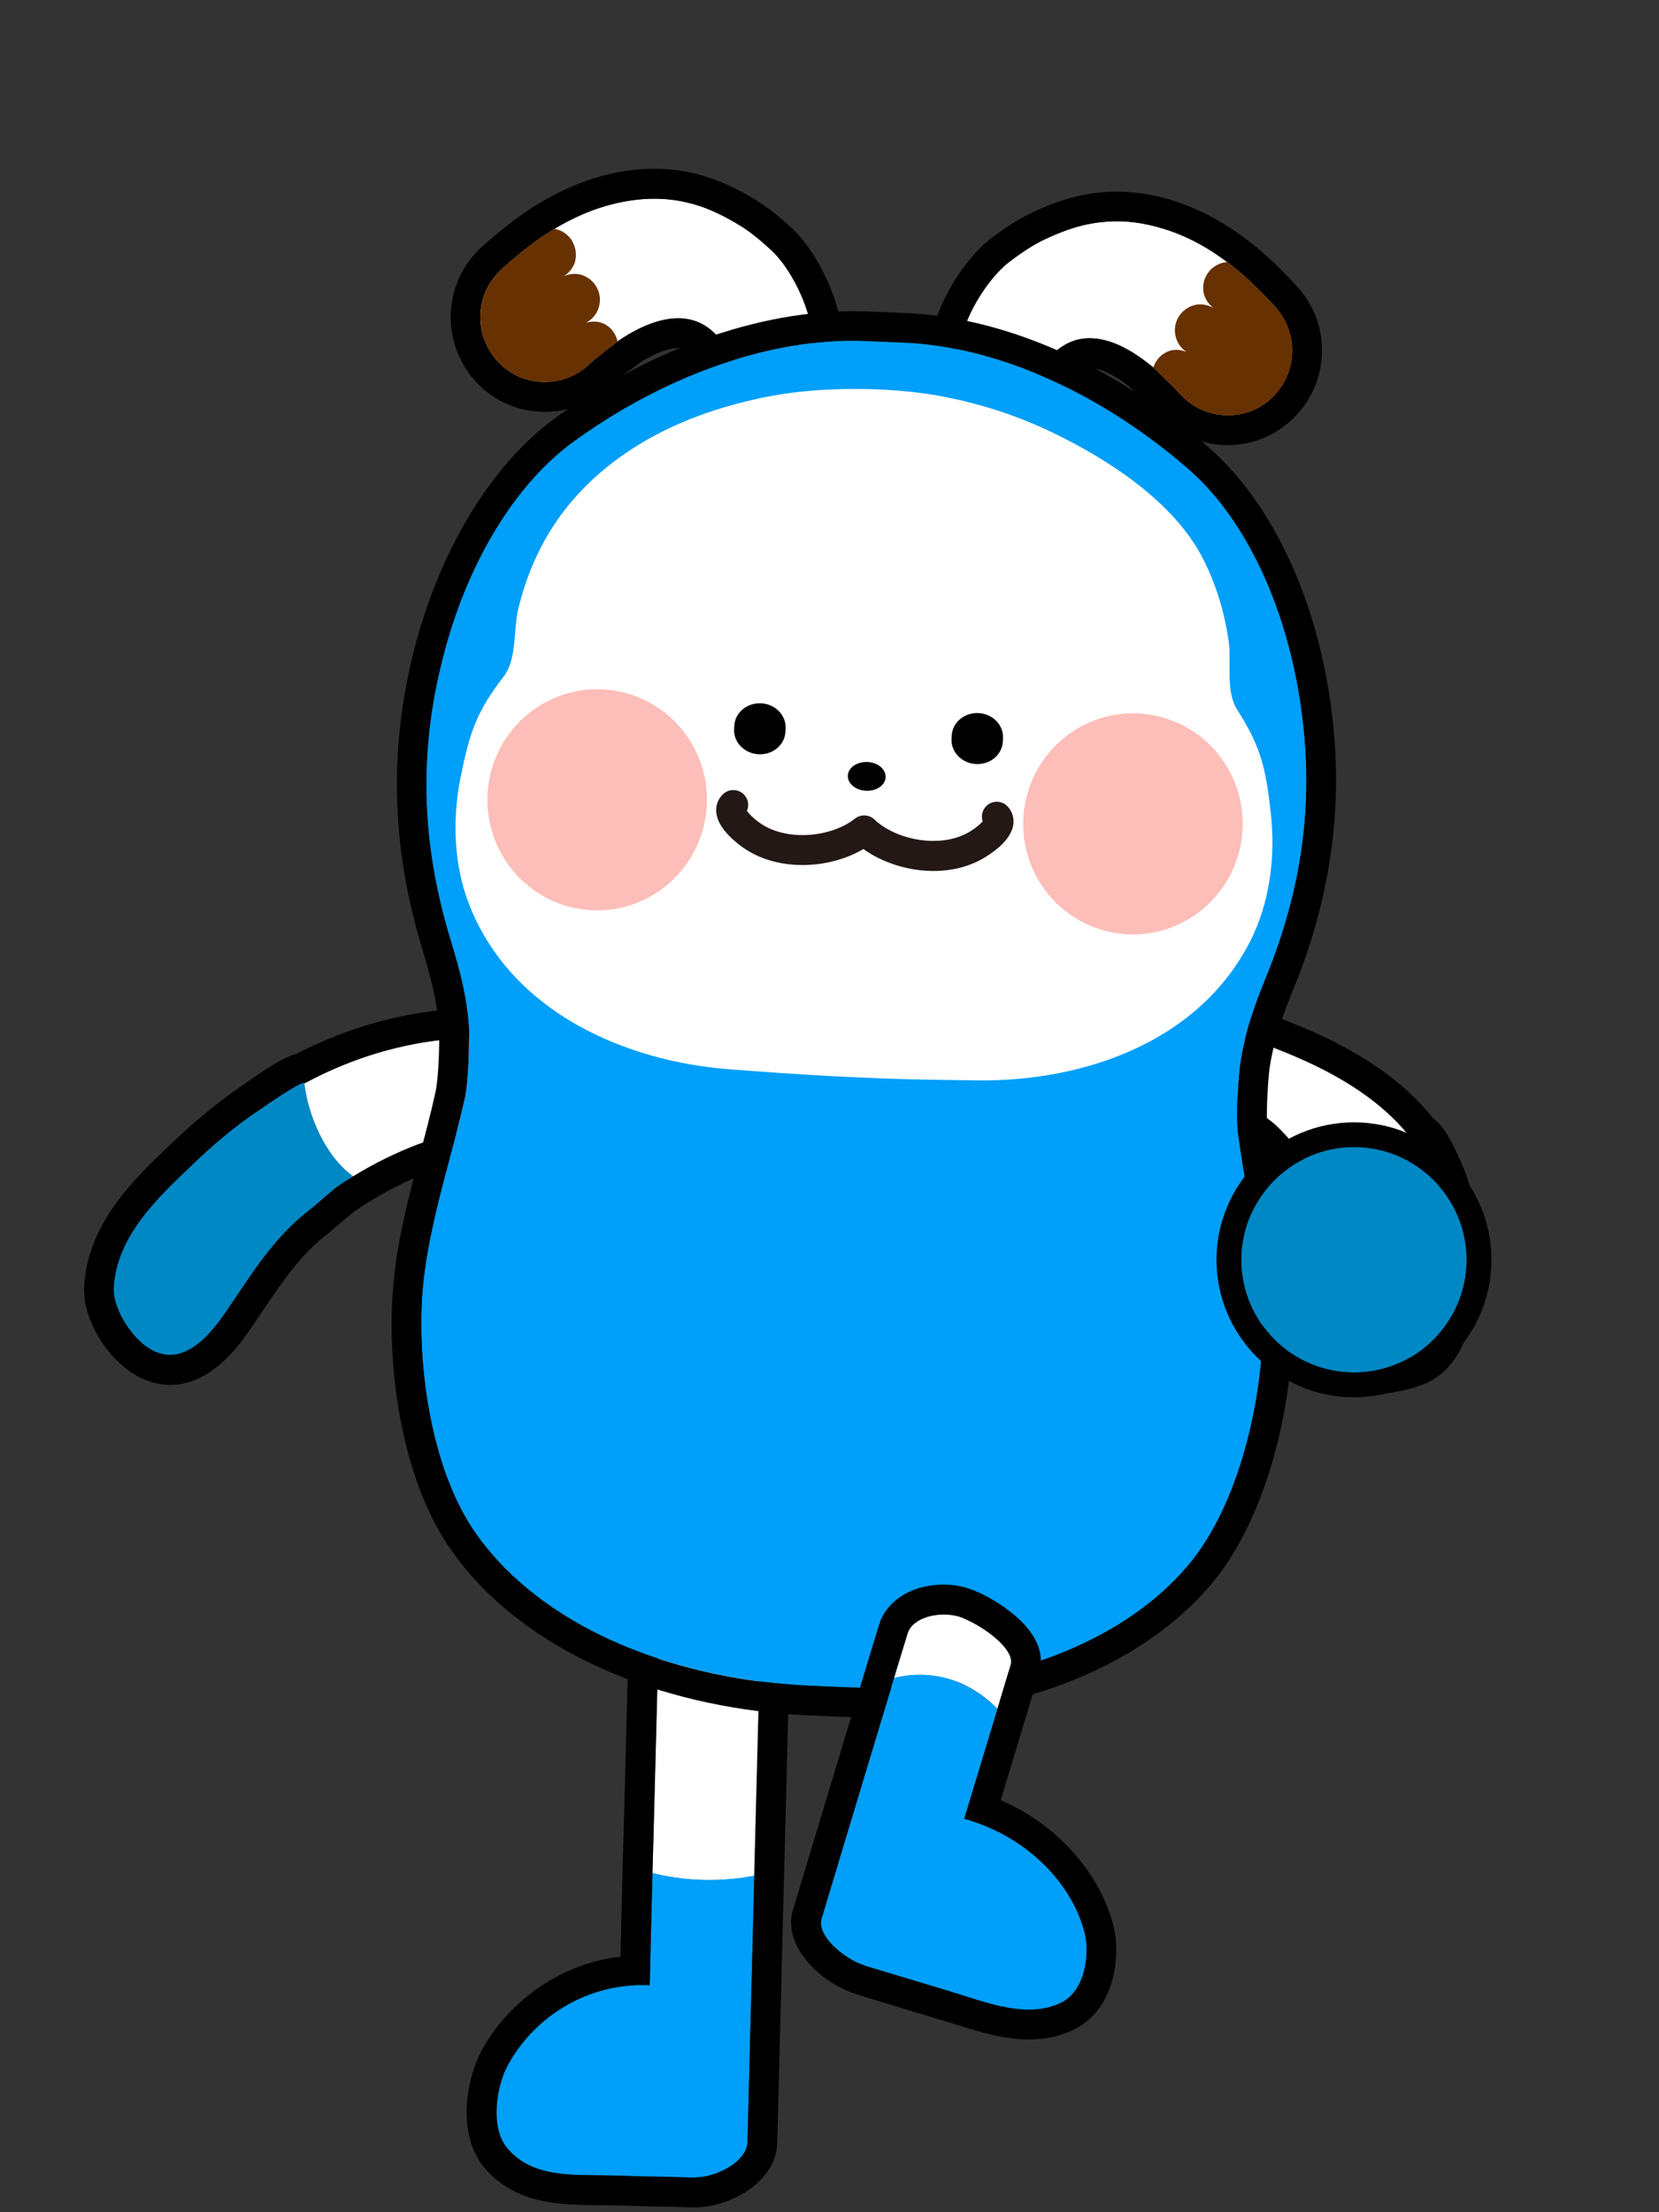 <?xml version="1.0" encoding="utf-8"?>
<!-- Generator: Adobe Illustrator 24.1.1, SVG Export Plug-In . SVG Version: 6.00 Build 0)  -->
<svg version="1.1" id="Layer_1" xmlns="http://www.w3.org/2000/svg" xmlns:xlink="http://www.w3.org/1999/xlink" x="0px" y="0px"
	 viewBox="0 0 180 240" style="enable-background:new 0 0 180 240;" xml:space="preserve">
<rect x="0" y="0" width="180" height="240" fill="#333333" stroke="none"/>
<g>
	<path d="M160.01,131.19c-0.25-1.75-0.75-3.46-1.48-5.09c-0.98-2.2-1.82-3.9-3.02-4.75c-3.29-4.17-8.42-7.65-15.27-10.34l-0.6-0.24
		c-1.66-0.67-3.92-1.59-6.39-1.59c-0.22,0-0.43,0.01-0.64,0.02c-3.18,0.22-5.11,1.41-5.73,3.55c-1.07,3.71,2.79,6.88,7.96,10.64
		c0.52,0.38,1.17,0.85,1.34,1c0.96,0.91,1.79,1.9,2.45,2.92c0,0.01,0.05,0.1,0.1,0.18c0.24,0.38,0.45,0.77,0.64,1.16
		c0.07,0.14,0.13,0.3,0.2,0.45c0.1,0.24,0.18,0.45,0.25,0.67c0.63,1.86,0.49,3.72-0.46,5.79c-1.16,2.52-1.32,8.31,1.04,12
		c1.58,2.47,4.1,3.83,7.08,3.83h0.26c0.77-0.02,1.6-0.09,2.42-0.19c1.56-0.2,3.75-0.62,5.25-1.49
		C161.93,145.94,160.23,132.69,160.01,131.19z M153.8,146.91c-0.89,0.52-2.47,0.89-4.05,1.08c-0.72,0.1-1.44,0.15-2.09,0.17
		c-6.6,0.17-6.37-9.07-5.36-11.25c0.76-1.66,1.14-3.28,1.14-4.88c0-1.12-0.2-2.24-0.58-3.36c-0.1-0.28-0.2-0.55-0.32-0.83
		c-0.08-0.2-0.17-0.4-0.26-0.59c-0.24-0.5-0.51-0.99-0.81-1.47c-0.04-0.07-0.08-0.15-0.13-0.22c-0.38-0.6-0.82-1.2-1.31-1.79
		c-0.36-0.44-0.76-0.88-1.2-1.31c-0.14-0.14-0.29-0.29-0.44-0.43c-1.44-1.36-13.99-9.04-5.56-9.6c0.14-0.01,0.28-0.02,0.42-0.02
		c1.18,0,2.39,0.32,3.48,0.71c0.13,0.04,0.27,0.09,0.4,0.14c0.36,0.13,0.71,0.27,1.03,0.4c0.32,0.13,0.62,0.25,0.9,0.36
		c0.43,0.17,0.86,0.34,1.27,0.52c0.1,0.04,0.2,0.09,0.3,0.13c6.05,2.59,10.12,5.69,12.63,9.06c0.06,0.08,0.11,0.15,0.17,0.23h0.09
		c0.26,0,0.74,0.79,1.18,1.62c0.38,0.72,0.72,1.47,0.84,1.76c0.02,0.04,0.03,0.07,0.04,0.09c0.63,1.39,1.03,2.8,1.23,4.22
		C157.21,134.39,157.89,144.54,153.8,146.91z"/>
	<g>
		<path style="fill:#FFFFFF;" d="M142.3,127.29c-0.01-0.02-0.01-0.03-0.02-0.05c0,0,0,0.01,0.01,0.01
			C142.29,127.26,142.29,127.27,142.3,127.29z"/>
		<path style="fill:#FFFFFF;" d="M153.26,123.73c-0.4-0.34-0.82-0.63-1.24-0.87h-0.01c-4.04-2.24-8.73,0.19-10.69,2.65
			c0.16,0.24,0.31,0.49,0.44,0.73c0.11,0.18,0.21,0.36,0.3,0.54c0.08,0.15,0.14,0.31,0.21,0.46c-0.24-0.5-0.51-0.98-0.8-1.46
			c-0.04-0.07-0.08-0.15-0.13-0.22c-0.38-0.6-0.82-1.2-1.31-1.79c-0.36-0.44-0.76-0.88-1.2-1.31c-0.14-0.14-0.29-0.29-0.44-0.43
			c-1.44-1.36-13.99-9.04-5.56-9.6c1.31-0.09,2.68,0.26,3.9,0.69c0.13,0.04,0.27,0.09,0.4,0.14c0.36,0.14,0.7,0.27,1.03,0.4
			c0.32,0.13,0.62,0.25,0.9,0.36c0.43,0.17,0.86,0.34,1.27,0.52c0.1,0.04,0.2,0.09,0.3,0.13
			C146.68,117.26,150.75,120.36,153.26,123.73z"/>
		<path style="fill:#FFFFFF;" d="M142.54,127.84c-0.08-0.19-0.16-0.38-0.24-0.55c0.11,0.23,0.22,0.45,0.31,0.67
			c0.44,1.08,0.71,2.15,0.79,3.23c-0.07-0.84-0.26-1.68-0.54-2.52C142.76,128.39,142.66,128.12,142.54,127.84z"/>
	</g>
	<path style="fill:#0088C5;" d="M153.8,146.91c-0.89,0.52-2.47,0.89-4.05,1.08c-0.72,0.1-1.44,0.15-2.09,0.17
		c-6.6,0.17-6.37-9.07-5.36-11.25c0.76-1.66,1.14-3.28,1.14-4.88c0-0.28-0.01-0.56-0.04-0.84c-0.08-1.08-0.35-2.15-0.79-3.23
		c-0.16-0.39-0.34-0.79-0.55-1.18c-0.09-0.18-0.19-0.36-0.3-0.54c-0.13-0.24-0.28-0.49-0.44-0.73c1.96-2.46,6.65-4.89,10.69-2.65
		h0.01c0.42,0.24,0.84,0.53,1.24,0.87c0.06,0.08,0.11,0.15,0.17,0.23h0.09c0.26,0,0.74,0.79,1.18,1.62
		c0.38,0.72,0.72,1.47,0.84,1.76c0.02,0.04,0.03,0.07,0.04,0.09c0.63,1.39,1.03,2.8,1.23,4.22
		C157.21,134.39,157.89,144.54,153.8,146.91z"/>
	<path style="fill:#0088C5;" d="M153.52,123.96h-0.09c-0.06-0.08-0.11-0.15-0.17-0.23C153.35,123.8,153.44,123.88,153.52,123.96z"/>
</g>
<g>
	<path style="fill:#FFFFFF;" d="M45.57,124.07c-2.56,0.95-4.97,2.14-7.27,3.55c-3.25-2.35-4.95-7.01-5.29-10.07
		c6.53-3.54,13.93-5.41,22.15-4.92c1.83,0.12,4.85,0.02,6.17,1.6C66.29,120.14,48.23,123.09,45.57,124.07z"/>
	<path style="fill:#0088C5;" d="M38.33,127.63c-0.63,0.38-1.24,0.77-1.83,1.17c-1.07,0.89-2.14,1.84-2.57,2.2
		c-0.05,0.03-0.12,0.08-0.14,0.1c-4.23,3.23-6.49,7.18-9.46,11.48c-1.29,1.86-2.96,3.77-4.92,4.29c-0.54,0.15-1.11,0.17-1.69,0.05
		c-0.2-0.04-0.39-0.11-0.61-0.17c-0.74-0.26-1.48-0.76-2.24-1.54c-0.4-0.42-0.81-0.95-1.18-1.5c-0.8-1.24-1.4-2.72-1.35-3.94
		c0.25-5.78,5.09-10.13,8.8-13.67c1.91-1.84,3.96-3.56,6.12-5.09c0.05-0.03,0.19-0.13,0.38-0.26c0.26-0.18,0.66-0.46,1.09-0.74
		c0,0-0.02-0.02,0.02-0.02c0.61-0.39,1.27-0.85,1.91-1.28c0.02-0.02,0.04-0.01,0.04-0.01c0.82-0.5,1.58-0.96,1.99-1.16
		c0.14-0.06,0.26-0.08,0.32-0.07l0.01,0.04l0.01,0.04c0.33,3.05,2.04,7.71,5.29,10.07L38.33,127.63z"/>
	<path d="M17.72,146.93c0.58,0.12,1.16,0.1,1.69-0.05C18.87,146.99,18.3,147.05,17.72,146.93z M14.87,145.23
		c0.77,0.78,1.51,1.27,2.24,1.54c-0.39-0.15-0.79-0.37-1.21-0.67C15.57,145.86,15.22,145.57,14.87,145.23z"/>
	<path d="M65.15,117.94c0.37-1.12,0.69-3.38-1.31-5.77c-0.34-0.41-0.72-0.75-1.16-1.06c-2.06-1.47-4.69-1.59-6.61-1.68l-0.68-0.02
		c-8.13-0.48-15.96,1.17-23.25,4.93c-1.59,0.42-3.59,1.83-6.72,4.03c-2.23,1.59-4.41,3.4-6.5,5.39l-0.42,0.4
		c-3.85,3.63-9.08,8.64-9.37,15.48c-0.12,2.43,1.11,4.7,1.84,5.85c0.47,0.73,1.03,1.43,1.61,2.01c0.46,0.46,0.96,0.88,1.44,1.23
		c1.75,1.25,3.69,1.74,5.64,1.42c2.59-0.47,5-2.32,7.33-5.72c0.52-0.72,1-1.44,1.47-2.16c2.25-3.33,4.18-6.22,7.3-8.59
		c0.1-0.09,0.41-0.34,0.81-0.71c0.49-0.41,1.17-0.99,1.87-1.55c2.69-1.82,5.46-3.28,8.26-4.33c0.31-0.11,1.39-0.37,2.31-0.6
		C56.66,124.58,63.67,122.51,65.15,117.94z M45.57,124.07c-2.56,0.95-4.97,2.18-7.24,3.56c-0.63,0.38-1.24,0.77-1.83,1.17
		c-1.07,0.89-2.14,1.84-2.57,2.2c-0.05,0.03-0.12,0.08-0.14,0.1c-4.23,3.23-6.49,7.18-9.46,11.48c-1.29,1.86-2.96,3.77-4.92,4.29
		c-0.54,0.15-1.11,0.17-1.69,0.05c-0.2-0.04-0.39-0.11-0.61-0.17c-0.74-0.26-1.48-0.76-2.24-1.54c-0.4-0.42-0.81-0.95-1.18-1.5
		c-0.8-1.24-1.4-2.72-1.35-3.94c0.25-5.78,5.09-10.13,8.8-13.67c1.91-1.84,3.96-3.56,6.12-5.09c0.05-0.03,0.19-0.13,0.38-0.26
		c0.26-0.18,0.64-0.44,1.09-0.74c0,0-0.02-0.02,0.02-0.02c0.59-0.41,1.28-0.87,1.91-1.28c0.02-0.02,0.04-0.01,0.04-0.01
		c0.8-0.56,1.56-0.97,1.99-1.16c0.14-0.06,0.26-0.08,0.32-0.07l0.02,0.02c0,0,0,0-0.02,0.02l0.02,0.02
		c6.54-3.5,13.93-5.41,22.14-4.9c1.62,0.1,4.14,0.04,5.63,1.11c0.2,0.14,0.38,0.3,0.54,0.49C66.29,120.14,48.23,123.09,45.57,124.07
		z"/>
</g>
<g>
	<path style="fill:#FFFFFF;" d="M70.78,203.21c0,0,2.37,0.67,5.52,0.75c3.15,0.08,5.52-0.46,5.52-0.46l0.83-31.91
		c0.05-2.1-5.04-3.93-7.14-3.99c-2.1-0.05-3.85,1.59-3.9,3.69L70.78,203.21z"/>
	<path style="fill-rule:evenodd;clip-rule:evenodd;fill:#009FF9;" d="M55.03,233.04c2.72,3.29,7.27,2.88,11.07,2.96l3.85,0.11
		l2.59,0.05l2.75,0.08l0.94-0.08c2.15-0.32,4.82-1.86,4.87-3.77l0.73-28.9c0,0-2.37,0.54-5.52,0.46c-3.15-0.08-5.52-0.75-5.52-0.75
		l-0.3,12.17c-0.24-0.03-0.48-0.03-0.73-0.03c-0.86,0-1.8,0.05-2.88,0.24c-0.05,0-0.27,0.05-0.27,0.05
		c-4.87,0.92-9.16,4.07-11.53,8.43C53.82,226.45,53.17,230.81,55.03,233.04z"/>
	<path d="M52.52,235.12c3.34,4.04,8.43,4.07,12.12,4.12h1.35l3.88,0.11l2.59,0.05l2.75,0.08h0.32l0.94-0.08
		c0.08,0,0.16-0.03,0.27-0.03c3.61-0.57,7.49-3.18,7.59-6.89l0.83-32.56l0.73-28.25c0.13-5.28-8.08-7.24-10.29-7.3h-0.19
		c-3.85,0-6.95,2.99-7.03,6.84l-0.73,28.25l-0.11,3.66l-0.22,9.16c-0.38,0.03-0.73,0.08-1.13,0.16l-0.19,0.03
		c-5.82,1.1-10.96,4.87-13.79,10.07C50.58,225.61,49.56,231.54,52.52,235.12z M55.08,224.08c2.37-4.36,6.65-7.51,11.53-8.43
		c0,0,0.22-0.05,0.27-0.05c1.08-0.19,2.02-0.24,2.88-0.24c0.24,0,0.48,0,0.73,0.03l0.3-12.17l0.11-3.66l0.73-28.25
		c0.05-2.07,1.75-3.69,3.8-3.69h0.11c2.1,0.05,7.19,1.89,7.14,3.99l-0.73,28.25L81.1,232.4c-0.05,1.91-2.72,3.45-4.87,3.77
		l-0.94,0.08l-2.75-0.08l-2.59-0.05l-3.85-0.11c-3.8-0.08-8.35,0.32-11.07-2.96C53.17,230.81,53.82,226.45,55.08,224.08z"/>
</g>
<g>
	<path style="fill:#FFFFFF;" d="M85.95,42.65c-0.59,0.4-1.14,0.53-1.67,0.5c-2.77-0.15-4.95-5.05-6.48-6.72
		c-1.14-1.25-2.46-1.81-3.86-1.89c-2.31-0.13-4.8,1.03-6.94,2.5c0,0.03-2.25,1.74-3.11,2.5l0,0.03c-1.45,1.35-3.35,1.97-5.17,1.87
		c-1.72-0.1-3.43-0.81-4.7-2.2c-1.65-1.76-2.22-4.17-1.75-6.35c0.29-1.33,0.98-2.56,2.03-3.58c0.23-0.23,0.88-0.81,1.87-1.62
		c3.05-2.55,6.57-4.65,10.48-5.59c1.83-0.44,3.57-0.61,5.21-0.52c1.48,0.08,2.92,0.38,4.32,0.86c1.4,0.51,2.79,1.21,4.23,2.1
		c1.17,0.74,2.25,1.66,3.28,2.61C86.94,30.14,90.83,39.34,85.95,42.65z"/>
	<path d="M85.9,24.74c-1.39-1.26-2.57-2.22-3.77-2.96c-1.67-1.04-3.27-1.83-4.88-2.4c-1.72-0.61-3.43-0.95-5.2-1.04
		c-1.99-0.11-4,0.07-6.16,0.6c-4.02,0.99-7.99,3.09-11.78,6.28c-0.96,0.76-1.67,1.42-2.01,1.72c-1.22,1.17-2.14,2.6-2.66,4.17
		c-0.13,0.34-0.23,0.72-0.3,1.09c-0.72,3.3,0.22,6.75,2.53,9.26c1.81,1.93,4.25,3.07,6.89,3.21c2.77,0.15,5.52-0.85,7.57-2.76
		c0.28-0.25,0.82-0.68,1.38-1.14c0.87-0.63,1.8-1.3,1.91-1.43c1.68-1.07,3.22-1.63,4.35-1.57c0.65,0.04,1.17,0.31,1.65,0.85
		c0.25,0.28,0.73,0.98,1.15,1.63c1.67,2.49,3.93,5.94,7.53,6.14c1.26,0.07,2.52-0.29,3.64-1.04c2.21-1.49,3.48-3.82,3.72-6.72
		C91.85,33.62,88.87,27.52,85.9,24.74z M85.95,42.65c-0.59,0.4-1.14,0.53-1.67,0.5c-2.77-0.15-4.95-5.05-6.48-6.72
		c-1.14-1.25-2.46-1.81-3.86-1.89c-2.31-0.13-4.8,1.03-6.94,2.5c0,0.03-2.25,1.74-3.11,2.5l0,0.03c-1.45,1.35-3.35,1.97-5.17,1.87
		c-1.72-0.1-3.43-0.81-4.7-2.2c-1.65-1.76-2.22-4.17-1.75-6.35c0.29-1.33,0.98-2.56,2.03-3.58c0.23-0.23,0.88-0.81,1.87-1.62
		c1.24-1.04,2.57-2.01,3.96-2.85c2.04-1.21,4.19-2.19,6.52-2.74c1.83-0.44,3.57-0.61,5.21-0.52c1.48,0.08,2.92,0.38,4.32,0.86
		c1.4,0.51,2.79,1.21,4.23,2.1c1.17,0.74,2.25,1.66,3.28,2.61C86.94,30.14,90.83,39.34,85.95,42.65z"/>
	<path style="fill:#673101;" d="M67.01,37.04c0,0.03-2.25,1.74-3.11,2.5l0,0.03c-1.45,1.35-3.35,1.97-5.17,1.87
		c-1.72-0.1-3.43-0.81-4.7-2.2c-1.65-1.76-2.22-4.17-1.75-6.35c0.29-1.33,0.98-2.56,2.03-3.58c0.23-0.23,0.88-0.81,1.87-1.62
		c1.24-1.04,2.57-2.01,3.96-2.85c0.13,0.01,0.24,0.04,0.35,0.07c0.03,0,0.03,0,0.05,0c0.03,0,0.03,0.03,0.05,0.03
		c1.06,0.36,1.5,1.22,1.5,1.22l0,0.03c0.39,0.67,0.51,1.48,0.28,2.28c-0.23,0.66-0.66,1.15-1.22,1.5c0.61-0.26,1.31-0.36,2-0.13
		c1.46,0.49,2.29,2.07,1.8,3.55c-0.23,0.72-0.72,1.28-1.36,1.62c0.49-0.13,1.06-0.18,1.59-0.02C66.16,35.29,66.79,36.11,67.01,37.04
		z"/>
</g>
<g>
	<path style="fill:#FFFFFF;" d="M137.81,43.33c-1.4,1.26-3.17,1.8-4.89,1.72c-1.85-0.08-3.64-0.89-4.95-2.37c0,0,0-0.03-0.03-0.03
		c-0.74-0.84-2.81-2.76-2.81-2.78c-2-1.67-4.33-3.07-6.64-3.17c-1.4-0.06-2.76,0.36-4.02,1.49c-1.68,1.51-4.33,6.15-7.09,6.03
		c-0.54-0.02-1.07-0.21-1.61-0.66c-4.54-3.77,0.25-12.52,3.78-15.18c1.11-0.84,2.28-1.65,3.51-2.27c1.51-0.74,2.96-1.29,4.4-1.66
		c1.44-0.34,2.9-0.49,4.37-0.43c1.64,0.07,3.34,0.42,5.12,1.03c3.79,1.32,7.07,3.75,9.85,6.59c0.9,0.9,1.49,1.54,1.7,1.79
		c0.95,1.12,1.48,2.4,1.66,3.76C140.43,39.41,139.63,41.74,137.81,43.33z"/>
	<path d="M143.37,36.8c-0.23-2-1.07-3.89-2.4-5.45c-0.33-0.36-0.97-1.09-1.88-1.99c-0.33-0.34-0.67-0.67-1.01-0.99
		c-3.15-2.96-6.52-5.1-10.04-6.35c-2.09-0.74-4.06-1.12-6.05-1.21c-1.77-0.08-3.5,0.09-5.29,0.52c-1.63,0.41-3.3,1.04-5.06,1.9
		c-1.26,0.62-2.54,1.45-4.04,2.57c-3.23,2.47-6.79,8.22-6.9,13.22c-0.07,2.9,0.98,5.34,3.02,7.04c1.04,0.85,2.25,1.34,3.51,1.39
		c3.6,0.16,6.18-3.04,8.08-5.34c0.48-0.6,1-1.25,1.3-1.5c0.53-0.49,1.08-0.71,1.72-0.68c1.13,0.05,2.6,0.76,4.16,1.98
		c0.15,0.22,2.28,2.06,2.97,2.82c0.03,0.03,0.03,0.03,0.05,0.06c1.82,2.1,4.48,3.37,7.24,3.49c2.63,0.12,5.17-0.77,7.15-2.51
		C142.48,43.51,143.76,40.18,143.37,36.8z M137.81,43.33c-1.4,1.26-3.17,1.8-4.89,1.72c-1.85-0.08-3.64-0.89-4.95-2.37
		c0,0,0-0.03-0.03-0.03c-0.74-0.84-2.81-2.76-2.81-2.78c-2-1.67-4.33-3.07-6.64-3.17c-1.4-0.06-2.76,0.36-4.02,1.49
		c-1.68,1.51-4.33,6.15-7.09,6.03c-0.54-0.02-1.07-0.21-1.61-0.66c-4.54-3.77,0.25-12.52,3.78-15.18c1.11-0.84,2.28-1.65,3.51-2.27
		c1.51-0.74,2.96-1.29,4.4-1.66c1.44-0.34,2.9-0.49,4.37-0.43c1.64,0.07,3.34,0.42,5.12,1.03c2.25,0.77,4.3,1.96,6.2,3.39l0.03,0
		c1.3,0.97,2.49,2.04,3.62,3.2c0.9,0.9,1.49,1.54,1.7,1.79c0.95,1.12,1.48,2.4,1.66,3.76C140.43,39.41,139.63,41.74,137.81,43.33z"
		/>
	<path style="fill:#673101;" d="M137.81,43.33c-1.4,1.26-3.17,1.8-4.89,1.72c-1.85-0.08-3.64-0.89-4.95-2.37c0,0,0-0.03-0.03-0.03
		c-0.74-0.84-2.81-2.76-2.81-2.78c0.31-0.9,1.01-1.65,2.02-1.87c0.54-0.11,1.08-0.01,1.58,0.18c-0.6-0.4-1.03-1.01-1.19-1.75
		c-0.34-1.52,0.64-3.01,2.14-3.35c0.71-0.16,1.37,0.01,1.98,0.33c-0.52-0.4-0.9-0.93-1.06-1.61c-0.2-0.98,0.14-1.96,0.81-2.6
		c0.81-0.74,1.62-0.76,1.75-0.76l0.03,0c1.3,0.97,2.49,2.04,3.62,3.2c0.9,0.9,1.49,1.54,1.7,1.79c0.95,1.12,1.48,2.4,1.66,3.76
		C140.43,39.41,139.63,41.74,137.81,43.33z"/>
</g>
<g>
	<path style="fill-rule:evenodd;clip-rule:evenodd;fill:#009FF9;" d="M134.53,115.65c-0.03,0.16-0.3,2.83-0.3,5.22
		c0,0.78,0.03,1.56,0.11,2.18c0.3,2.29,0.7,4.55,1.08,6.84c0.78,4.44,1.56,9.02,1.59,13.54c0.05,8.05-2.45,19.76-8.13,26.44
		c-6.68,7.89-18.44,12.68-32.29,13.19c-1.64,0.05-3.45,0.05-5.17-0.03l-3.66-0.16c-1.72-0.08-3.5-0.24-5.14-0.43
		c-13.73-1.75-25.01-7.59-30.97-16.05c-5.06-7.16-6.52-19.04-5.74-27.06c0.46-4.5,1.64-9.02,2.8-13.38c0.59-2.21,1.18-4.44,1.7-6.68
		c0.54-2.5,0.48-7.19,0.48-7.43c-0.16-3.53-1.08-6.84-1.94-9.64c-3.37-10.99-3.58-21.14-0.62-31.91
		c2.67-9.75,7.73-17.88,13.84-22.35c9.69-7.03,20.65-10.99,30.4-10.99c0.54,0,1.1,0.03,1.64,0.05l3.88,0.16
		c10.12,0.43,21.41,5.47,30.94,13.79c5.68,4.98,9.96,13.54,11.77,23.51c1.97,10.99,0.86,21.08-3.5,31.72
		C136.2,108.89,135.01,112.12,134.53,115.65z"/>
	<path style="fill-rule:evenodd;clip-rule:evenodd;fill:#FFFFFF;" d="M101.71,42.91c4.32,0.77,8.53,2.12,12.33,3.94
		c6.21,2.97,13.4,7.63,16.53,13.85c1.39,2.75,2.28,5.73,2.73,8.78c0.34,2.3-0.36,5.47,0.92,7.49c2.6,4.09,3.13,6.36,3.67,11.34
		c0.51,4.69-0.12,9.65-2.28,13.87c-5.64,11.01-18.26,15.19-29.64,15.03c-1.57-0.02-3.18-0.05-4.77-0.07
		c-7.39-0.11-14.66-0.57-22.03-1.13c-11.35-0.87-23.55-6.17-28.17-17.64c-1.78-4.4-1.95-9.4-1.03-14.02
		c0.99-4.91,1.72-7.12,4.68-10.96c1.46-1.89,1.04-5.12,1.59-7.38c0.73-2.99,1.88-5.88,3.51-8.5c3.68-5.91,9.55-9.98,16-12.38
		c2.61-0.97,5.32-1.69,8.06-2.2C89.19,41.95,96.33,41.96,101.71,42.91z"/>
	<path style="fill-rule:evenodd;clip-rule:evenodd;fill:#FDBDB8;" d="M76.69,87.3c-0.3,6.62-5.87,11.75-12.44,11.45
		c-6.57-0.3-11.65-5.9-11.35-12.52c0.3-6.61,5.86-11.74,12.43-11.44C71.9,75.08,76.99,80.69,76.69,87.3"/>
	<path style="fill-rule:evenodd;clip-rule:evenodd;fill:#FDBDB8;" d="M134.82,89.91c-0.3,6.62-5.87,11.75-12.44,11.45
		c-6.57-0.3-11.65-5.9-11.35-12.52c0.3-6.61,5.86-11.74,12.43-11.44C130.03,77.7,135.12,83.3,134.82,89.91"/>
	<path d="M140.29,107.41c4.55-11.07,5.76-22.03,3.69-33.52c-1.91-10.66-6.6-19.9-12.82-25.34c-10.07-8.81-22.08-14.14-32.93-14.59
		l-3.85-0.16C83.5,33.3,71.09,37.48,60.26,45.34c-6.7,4.87-12.17,13.68-15.05,24.1c-3.07,11.26-2.85,22.27,0.67,33.71
		c0.78,2.61,1.62,5.68,1.78,8.8c0,1.24-0.03,4.85-0.43,6.62c-0.48,2.18-1.05,4.36-1.64,6.54c-1.18,4.5-2.42,9.13-2.88,13.89
		c-0.86,8.89,0.73,21.38,6.3,29.24c6.46,9.18,18.58,15.54,33.2,17.39c1.72,0.22,3.61,0.38,5.41,0.46l3.64,0.16
		c1.05,0.05,2.1,0.05,3.12,0.05c0.81,0,1.59,0,2.32-0.03c14.76-0.54,27.36-5.76,34.65-14.32c6.22-7.35,8.94-19.63,8.89-28.57
		c-0.03-4.77-0.83-9.51-1.62-14.08c-0.4-2.21-0.78-4.44-1.08-6.68c-0.22-1.8,0.05-5.41,0.19-6.6
		C138.16,112.9,139.27,109.91,140.29,107.41z M91.42,183.04l-3.66-0.16c-1.72-0.08-3.5-0.24-5.14-0.43
		c-13.73-1.75-25.01-7.59-30.97-16.05c-5.06-7.16-6.52-19.04-5.74-27.06c0.46-4.5,1.64-9.02,2.8-13.38c0.59-2.21,1.18-4.44,1.7-6.68
		c0.54-2.5,0.48-7.19,0.48-7.43c-0.16-3.53-1.08-6.84-1.94-9.64c-3.37-10.99-3.58-21.14-0.62-31.91
		c2.67-9.75,7.73-17.88,13.84-22.35c9.69-7.03,20.65-10.99,30.4-10.99c0.54,0,1.1,0.03,1.64,0.05l3.88,0.16
		c10.12,0.43,21.41,5.47,30.94,13.79c5.68,4.98,9.96,13.54,11.77,23.51c1.97,10.99,0.86,21.08-3.5,31.72
		c-1.1,2.69-2.29,5.92-2.77,9.45c-0.03,0.16-0.3,2.83-0.3,5.22c0,0.78,0.03,1.56,0.11,2.18c0.3,2.29,0.7,4.55,1.08,6.84
		c0.78,4.44,1.56,9.02,1.59,13.54c0.05,8.05-2.45,19.76-8.13,26.44c-6.68,7.89-18.44,12.68-32.29,13.19
		C94.94,183.12,93.14,183.12,91.42,183.04z"/>
</g>
<g>
	<path style="fill-rule:evenodd;clip-rule:evenodd;" d="M96.09,84.32c-0.04,0.86-0.98,1.52-2.12,1.47
		c-1.14-0.05-2.02-0.79-1.98-1.65c0.04-0.86,0.99-1.52,2.13-1.47C95.25,82.71,96.12,83.46,96.09,84.32"/>
	<path style="fill-rule:evenodd;clip-rule:evenodd;" d="M105.91,82.89L105.91,82.89c-1.54-0.07-2.73-1.28-2.67-2.71l0.02-0.36
		c0.06-1.43,1.36-2.53,2.9-2.46c1.54,0.07,2.73,1.29,2.67,2.72l-0.02,0.36C108.75,81.86,107.45,82.96,105.91,82.89"/>
	<path style="fill-rule:evenodd;clip-rule:evenodd;" d="M82.32,81.83L82.32,81.83c-1.54-0.07-2.73-1.28-2.67-2.71l0.02-0.36
		c0.06-1.43,1.36-2.53,2.9-2.46c1.54,0.07,2.73,1.29,2.67,2.72l-0.02,0.36C85.16,80.8,83.86,81.9,82.32,81.83"/>
	<path style="fill:#231815;" d="M101.29,94.49c-2.8,0-5.59-0.92-7.61-2.38c-3.68,2.19-9.5,2.57-13.38-0.39
		c-1.14-0.87-2.51-2.21-2.59-3.68c-0.04-0.72,0.22-1.39,0.74-1.88c0.64-0.62,1.67-0.59,2.28,0.05c0.47,0.49,0.57,1.19,0.31,1.76
		c0.21,0.29,0.63,0.74,1.21,1.17c2.96,2.26,7.98,1.69,10.5-0.32c0.63-0.51,1.54-0.47,2.13,0.09c2.33,2.23,7.28,3.24,10.43,1.26
		c0.61-0.38,1.08-0.79,1.31-1.06c-0.2-0.6-0.04-1.29,0.47-1.73c0.67-0.59,1.69-0.52,2.28,0.16c0.47,0.54,0.68,1.23,0.57,1.94
		c-0.22,1.46-1.7,2.67-2.91,3.43C105.31,94.01,103.3,94.49,101.29,94.49z M106.94,89.68h0.03H106.94z"/>
</g>
<g>
	<path style="fill:#FFFFFF;" d="M98.47,177.23l-1.46,4.82c0,0,2.83-0.86,6,0.11c3.21,0.96,5.22,3.26,5.22,3.26l1.43-4.81
		c0.56-1.79-3.48-4.58-5.62-5.24C101.92,174.75,98.99,175.45,98.47,177.23z"/>
	<path style="fill-rule:evenodd;clip-rule:evenodd;fill:#009FF9;" d="M97.01,182.05l-7.86,26.08c-0.51,1.64,1.75,3.79,3.84,4.78
		l0.78,0.31l2.65,0.82l0.29,0.08l2.61,0.79l3.91,1.18c3.83,1.17,8.32,3.01,11.98,1.14c2.49-1.29,3.08-5.15,2.47-7.56
		c-1.14-4.42-4.58-8.48-9.23-10.87c0,0-0.22-0.1-0.27-0.13l-0.19-0.09c-0.71-0.34-1.37-0.62-2.02-0.84
		c-0.46-0.16-0.92-0.32-1.35-0.43l3.13-10.32l0.48-1.56c0,0,0,0-0.02-0.01c-0.22-0.28-2.19-2.36-5.19-3.25
		C99.84,181.19,97.01,182.05,97.01,182.05z"/>
	<path d="M108.2,185.42l-0.45,1.57l0.48-1.56C108.23,185.43,108.23,185.43,108.2,185.42z"/>
	<path d="M95.37,176.29l-1,3.28l-8.33,27.62c-0.52,1.72-0.01,3.46,1.06,4.98c1.06,1.52,2.72,2.82,4.49,3.66l0.19,0.09l0.93,0.36
		c0.07,0.03,0.15,0.07,0.25,0.09l2.79,0.85l2.61,0.79l3.91,1.18c0.47,0.14,0.91,0.28,1.41,0.43c3.81,1.22,8.6,2.73,12.98,0.49
		c4.29-2.19,4.99-7.91,4.13-11.25c-1.38-5.31-5.46-10.15-10.85-12.92l-1.36-0.65l2.23-7.38l0.94-3.1l0.99-3.26
		c1.46-4.82-5.46-8.27-6.26-8.65c-0.53-0.25-1.06-0.47-1.53-0.61c-1.64-0.51-3.55-0.5-5.25,0
		C97.52,172.96,95.94,174.41,95.37,176.29z M98.47,177.23c0.52-1.78,3.45-2.47,5.57-1.85c0.34,0.1,0.68,0.26,1.07,0.45
		c2.16,1.03,5.01,3.25,4.55,4.79l-0.99,3.26l-0.46,1.54c0.02,0.01,0.02,0.01,0.02,0.01l-0.48,1.56l-3.13,10.32
		c0.42,0.11,0.88,0.27,1.35,0.43c0.64,0.22,1.31,0.5,2.02,0.84l0.19,0.09c0.05,0.02,0.27,0.13,0.27,0.13
		c4.65,2.39,8.09,6.45,9.23,10.87c0.61,2.41,0.02,6.28-2.47,7.56c-3.66,1.86-8.15,0.02-11.98-1.14l-3.91-1.18l-2.61-0.79l-0.29-0.08
		l-2.51-0.75l-0.15-0.07l-0.78-0.31c-2.09-1-4.35-3.15-3.84-4.78l7.86-26.08l0.46-1.54L98.47,177.23z"/>
</g>
<g>
	<path style="fill:#0088C5;" d="M159.13,136.68c0,6.74-5.48,12.22-12.22,12.22s-12.22-5.48-12.22-12.22s5.48-12.23,12.22-12.23
		S159.13,129.94,159.13,136.68z"/>
	<path d="M146.91,121.76c-8.23,0-14.92,6.69-14.92,14.92c0,8.22,6.69,14.91,14.92,14.91c8.22,0,14.91-6.69,14.91-14.91
		C161.82,128.45,155.13,121.76,146.91,121.76z M146.91,148.9c-6.74,0-12.22-5.48-12.22-12.22s5.48-12.23,12.22-12.23
		s12.22,5.49,12.22,12.23S153.65,148.9,146.91,148.9z"/>
</g>
</svg>
